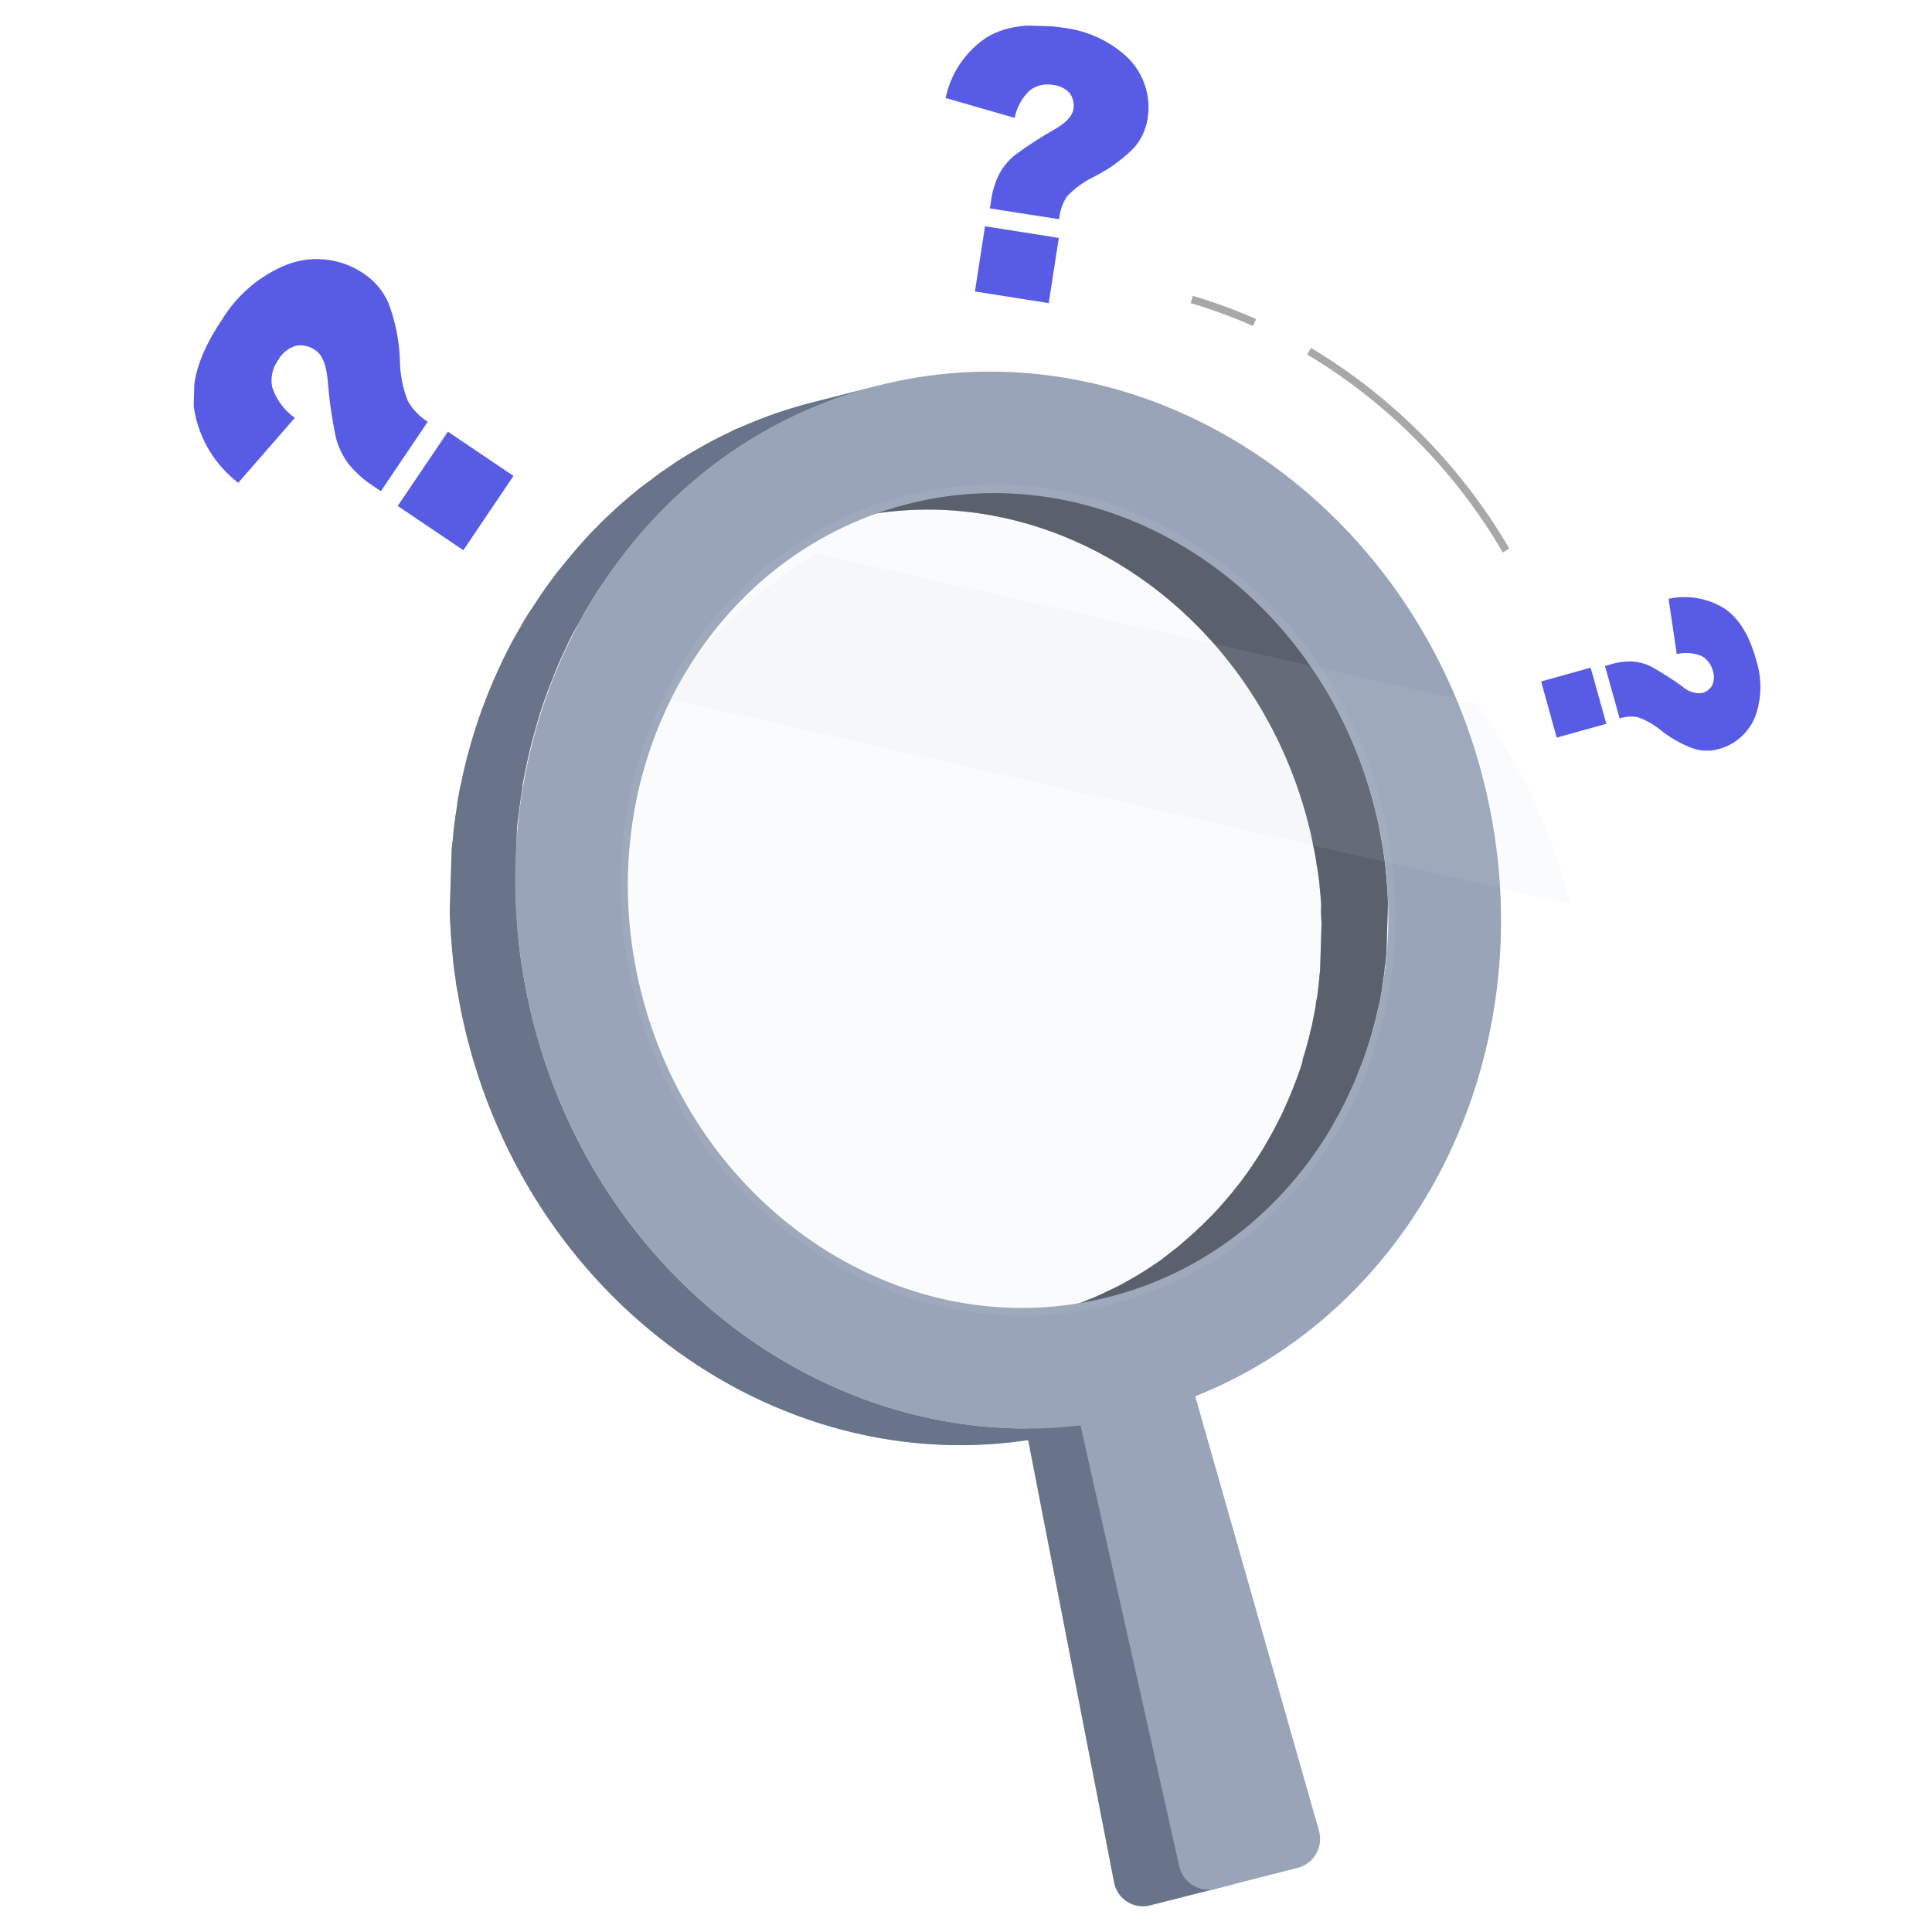 <svg width="130" height="130" viewBox="0 0 177 209" fill="none" xmlns="http://www.w3.org/2000/svg">
<g clip-path="url(#clip0_510_5765)">
<path opacity="0.4" d="M112.805 32.796L113.035 32.006C115.37 32.691 117.657 33.529 119.882 34.514L119.546 35.268C117.357 34.295 115.105 33.469 112.805 32.796ZM125.406 38.348L125.827 37.639C134.689 42.952 142.066 50.417 147.274 59.342L146.571 59.762C141.433 50.954 134.153 43.588 125.406 38.348Z" fill="#262627"/>
<path d="M117.292 203.863L108.412 206.118C107.994 206.224 107.559 206.243 107.133 206.175C106.707 206.107 106.3 205.953 105.936 205.721C105.572 205.49 105.259 205.187 105.017 204.831C104.774 204.474 104.607 204.072 104.525 203.649L93.145 145.069L103.22 142.507L119.569 199.917C119.789 200.742 119.672 201.62 119.245 202.36C118.819 203.099 118.117 203.64 117.292 203.863Z" fill="#697389"/>
<path opacity="0.4" d="M117.292 203.863L108.412 206.118C107.994 206.224 107.559 206.243 107.133 206.175C106.707 206.107 106.3 205.953 105.936 205.721C105.572 205.49 105.259 205.187 105.017 204.831C104.774 204.474 104.607 204.072 104.525 203.649L93.145 145.069L103.22 142.507L119.569 199.917C119.789 200.742 119.672 201.62 119.245 202.36C118.819 203.099 118.117 203.64 117.292 203.863Z" fill="#697389"/>
<path d="M128.634 120.906L128.884 120.462C129.171 119.921 129.456 119.402 129.722 118.818L129.826 118.595C130.056 118.107 130.276 117.618 130.496 117.13C130.566 116.949 130.636 116.779 130.717 116.598C130.892 116.173 131.056 115.747 131.22 115.311C131.29 115.151 131.349 114.981 131.419 114.821C131.631 114.236 131.832 113.65 132.023 113.052C132.025 112.988 132.028 112.912 132.083 112.85C132.251 112.316 132.407 111.783 132.553 111.249L132.7 110.682C132.822 110.234 132.933 109.785 133.033 109.325C133.039 109.153 133.12 108.972 133.157 108.801C133.295 108.181 133.411 107.56 133.517 106.927L133.523 106.744C133.616 106.176 133.698 105.608 133.77 105.029C133.776 104.835 133.782 104.641 133.842 104.449C133.9 103.977 133.947 103.505 133.983 103.032L134.001 102.473C134.021 101.827 134.041 101.181 134.061 100.536L134.065 100.396C134.084 99.793 134.103 99.191 134.122 98.578L134.14 97.986C134.155 97.501 134.106 97.015 134.089 96.53C134.095 96.336 134.101 96.143 134.053 95.947C134.009 95.289 133.954 94.62 133.878 93.96C133.883 93.935 133.884 93.91 133.88 93.885C133.814 93.247 133.726 92.609 133.628 91.971C133.634 91.766 133.565 91.57 133.528 91.364C133.446 90.877 133.364 90.39 133.261 89.902L133.151 89.295C133.01 88.634 132.858 87.962 132.685 87.299C126.66 63.589 104.015 48.871 82.127 54.49L74.984 56.303C96.881 50.738 119.525 65.456 125.551 89.166C125.724 89.829 125.875 90.501 126.006 91.162C125.999 91.367 126.09 91.564 126.127 91.769C126.23 92.257 126.312 92.744 126.394 93.232C126.387 93.436 126.457 93.632 126.493 93.838C126.592 94.476 126.68 95.115 126.746 95.752C126.746 95.752 126.746 95.752 126.744 95.827C126.82 96.487 126.874 97.156 126.919 97.815C126.913 98.008 126.907 98.202 126.901 98.396C126.885 98.88 126.946 99.366 126.963 99.852L126.944 100.443C126.925 101.057 126.907 101.659 126.888 102.262L126.883 102.402C126.863 103.047 126.843 103.693 126.823 104.339L126.806 104.898L126.665 106.315C126.659 106.509 126.653 106.703 126.593 106.895C126.575 107.476 126.439 108.042 126.335 108.61C126.339 108.671 126.337 108.732 126.329 108.793C126.223 109.425 126.096 110.046 125.969 110.656C125.964 110.839 125.883 111.019 125.845 111.191C125.745 111.651 125.634 112.099 125.512 112.548L125.365 113.114C125.219 113.648 125.063 114.182 124.895 114.715C124.893 114.78 124.891 114.855 124.889 114.92C124.698 115.517 124.486 116.103 124.274 116.688C124.215 116.848 124.156 117.019 124.086 117.178C123.922 117.614 123.758 118.04 123.572 118.465C123.502 118.646 123.432 118.816 123.351 118.997C123.142 119.486 122.922 119.974 122.691 120.463L122.587 120.686C122.312 121.237 122.037 121.746 121.739 122.329L121.499 122.773L120.816 123.959L120.521 124.456C120.249 124.889 119.976 125.333 119.683 125.754L119.524 126.008C119.186 126.503 118.837 126.999 118.477 127.483L118.173 127.894L117.333 128.944L116.964 129.385C116.639 129.774 116.315 130.151 115.98 130.529C115.904 130.604 115.833 130.685 115.768 130.77C115.356 131.209 114.944 131.649 114.511 132.066L114.166 132.411L113.167 133.349L112.746 133.724C112.37 134.057 111.994 134.379 111.639 134.691L111.385 134.909L110.933 135.251C110.502 135.582 110.061 135.924 109.608 136.286L108.947 136.74C108.562 136.997 108.166 137.265 107.771 137.511L107.035 137.962L105.84 138.646C105.588 138.789 105.336 138.932 105.073 139.064C104.81 139.196 104.23 139.49 103.804 139.681L102.995 140.066L102.384 140.337L101.217 140.807L100.563 141.056L99.311 141.48L98.723 141.677C98.114 141.863 97.495 142.048 96.865 142.201L103.998 140.388C104.627 140.235 105.247 140.049 105.856 139.864C106.062 139.806 106.248 139.736 106.444 139.667L107.695 139.243L108.349 138.994L109.517 138.524L110.128 138.252L110.423 138.132L110.948 137.879C111.374 137.677 111.79 137.464 112.206 137.25C112.622 137.037 112.721 136.976 112.973 136.833L114.168 136.148L114.904 135.697C115.31 135.452 115.695 135.183 116.091 134.916C116.311 134.772 116.531 134.628 116.741 134.473C117.192 134.153 117.634 133.811 118.076 133.437L118.44 133.158L118.517 133.096L118.783 132.878C119.159 132.566 119.546 132.245 119.89 131.911L120.311 131.536C120.654 131.224 120.977 130.911 121.309 130.598L121.654 130.253C122.087 129.836 122.499 129.396 122.911 128.957C122.976 128.871 123.047 128.791 123.124 128.716C123.458 128.338 123.793 127.961 124.118 127.573L124.476 127.131C124.767 126.785 125.037 126.427 125.317 126.08L125.62 125.681C125.98 125.196 126.329 124.701 126.668 124.205C126.724 124.121 126.781 124.037 126.826 123.952C127.119 123.53 127.392 123.086 127.664 122.653C127.766 122.484 127.868 122.326 127.959 122.156C128.189 121.7 128.416 121.309 128.634 120.906Z" fill="#697389"/>
<path opacity="0.4" d="M128.634 120.906L128.884 120.462C129.171 119.921 129.456 119.402 129.722 118.818L129.826 118.595C130.056 118.107 130.276 117.618 130.496 117.13C130.566 116.949 130.636 116.779 130.717 116.598C130.892 116.173 131.056 115.747 131.22 115.311C131.29 115.151 131.349 114.981 131.419 114.821C131.631 114.236 131.832 113.65 132.023 113.052C132.025 112.988 132.028 112.912 132.083 112.85C132.251 112.316 132.407 111.783 132.553 111.249L132.7 110.682C132.822 110.234 132.933 109.785 133.033 109.325C133.039 109.153 133.12 108.972 133.157 108.801C133.295 108.181 133.411 107.56 133.517 106.927L133.523 106.744C133.616 106.176 133.698 105.608 133.77 105.029C133.776 104.835 133.782 104.641 133.842 104.449C133.9 103.977 133.947 103.505 133.983 103.032L134.001 102.473C134.021 101.827 134.041 101.181 134.061 100.536L134.065 100.396C134.084 99.793 134.103 99.191 134.122 98.578L134.14 97.986C134.155 97.501 134.106 97.015 134.089 96.53C134.095 96.336 134.101 96.143 134.053 95.947C134.009 95.289 133.954 94.62 133.878 93.96C133.883 93.935 133.884 93.91 133.88 93.885C133.814 93.247 133.726 92.609 133.628 91.971C133.634 91.766 133.565 91.57 133.528 91.364C133.446 90.877 133.364 90.39 133.261 89.902L133.151 89.295C133.01 88.634 132.858 87.962 132.685 87.299C126.66 63.589 104.015 48.871 82.127 54.49L74.984 56.303C96.881 50.738 119.525 65.456 125.551 89.166C125.724 89.829 125.875 90.501 126.006 91.162C125.999 91.367 126.09 91.564 126.127 91.769C126.23 92.257 126.312 92.744 126.394 93.232C126.387 93.436 126.457 93.632 126.493 93.838C126.592 94.476 126.68 95.115 126.746 95.752C126.746 95.752 126.746 95.752 126.744 95.827C126.82 96.487 126.874 97.156 126.919 97.815C126.913 98.008 126.907 98.202 126.901 98.396C126.885 98.88 126.946 99.366 126.963 99.852L126.944 100.443C126.925 101.057 126.907 101.659 126.888 102.262L126.883 102.402C126.863 103.047 126.843 103.693 126.823 104.339L126.806 104.898L126.665 106.315C126.659 106.509 126.653 106.703 126.593 106.895C126.575 107.476 126.439 108.042 126.335 108.61C126.339 108.671 126.337 108.732 126.329 108.793C126.223 109.425 126.096 110.046 125.969 110.656C125.964 110.839 125.883 111.019 125.845 111.191C125.745 111.651 125.634 112.099 125.512 112.548L125.365 113.114C125.219 113.648 125.063 114.182 124.895 114.715C124.893 114.78 124.891 114.855 124.889 114.92C124.698 115.517 124.486 116.103 124.274 116.688C124.215 116.848 124.156 117.019 124.086 117.178C123.922 117.614 123.758 118.04 123.572 118.465C123.502 118.646 123.432 118.816 123.351 118.997C123.142 119.486 122.922 119.974 122.691 120.463L122.587 120.686C122.312 121.237 122.037 121.746 121.739 122.329L121.499 122.773L120.816 123.959L120.521 124.456C120.249 124.889 119.976 125.333 119.683 125.754L119.524 126.008C119.186 126.503 118.837 126.999 118.477 127.483L118.173 127.894L117.333 128.944L116.964 129.385C116.639 129.774 116.315 130.151 115.98 130.529C115.904 130.604 115.833 130.685 115.768 130.77C115.356 131.209 114.944 131.649 114.511 132.066L114.166 132.411L113.167 133.349L112.746 133.724C112.37 134.057 111.994 134.379 111.639 134.691L111.385 134.909L110.933 135.251C110.502 135.582 110.061 135.924 109.608 136.286L108.947 136.74C108.562 136.997 108.166 137.265 107.771 137.511L107.035 137.962L105.84 138.646C105.588 138.789 105.336 138.932 105.073 139.064C104.81 139.196 104.23 139.49 103.804 139.681L102.995 140.066L102.384 140.337L101.217 140.807L100.563 141.056L99.311 141.48L98.723 141.677C98.114 141.863 97.495 142.048 96.865 142.201L103.998 140.388C104.627 140.235 105.247 140.049 105.856 139.864C106.062 139.806 106.248 139.736 106.444 139.667L107.695 139.243L108.349 138.994L109.517 138.524L110.128 138.252L110.423 138.132L110.948 137.879C111.374 137.677 111.79 137.464 112.206 137.25C112.622 137.037 112.721 136.976 112.973 136.833L114.168 136.148L114.904 135.697C115.31 135.452 115.695 135.183 116.091 134.916C116.311 134.772 116.531 134.628 116.741 134.473C117.192 134.153 117.634 133.811 118.076 133.437L118.44 133.158L118.517 133.096L118.783 132.878C119.159 132.566 119.546 132.245 119.89 131.911L120.311 131.536C120.654 131.224 120.977 130.911 121.309 130.598L121.654 130.253C122.087 129.836 122.499 129.396 122.911 128.957C122.976 128.871 123.047 128.791 123.124 128.716C123.458 128.338 123.793 127.961 124.118 127.573L124.476 127.131C124.767 126.785 125.037 126.427 125.317 126.08L125.62 125.681C125.98 125.196 126.329 124.701 126.668 124.205C126.724 124.121 126.781 124.037 126.826 123.952C127.119 123.53 127.392 123.086 127.664 122.653C127.766 122.484 127.868 122.326 127.959 122.156C128.189 121.7 128.416 121.309 128.634 120.906Z" fill="#262627"/>
<path d="M41.654 110.443C41.437 109.574 41.237 108.707 41.056 107.839C40.999 107.59 40.953 107.33 40.897 107.07C40.777 106.43 40.657 105.802 40.558 105.163C40.512 104.904 40.466 104.644 40.431 104.384C40.306 103.551 40.192 102.718 40.099 101.897C40.099 101.897 40.102 101.832 40.103 101.8C40.011 100.946 39.941 100.082 39.892 99.23C39.9 98.982 39.907 98.724 39.851 98.475C39.816 97.849 39.782 97.212 39.769 96.587L39.793 95.823C39.818 95.027 39.789 94.24 39.802 93.454L39.808 93.282C39.834 92.442 39.86 91.603 39.886 90.764C39.894 90.527 39.901 90.28 39.909 90.032C39.928 89.415 39.99 88.803 40.095 88.196L40.183 87.445C40.282 86.705 40.391 85.954 40.511 85.215L40.518 84.989C40.662 84.175 40.816 83.372 40.992 82.57L41.143 81.885C41.28 81.286 41.428 80.698 41.575 80.111C41.636 79.876 41.709 79.63 41.77 79.395C41.964 78.701 42.157 78.007 42.373 77.324C42.376 77.228 42.432 77.132 42.457 77.047C42.707 76.279 42.968 75.512 43.25 74.756L43.496 74.117C43.707 73.553 43.927 73.054 44.151 72.458C44.255 72.224 44.348 72.001 44.441 71.767C44.72 71.129 45.008 70.502 45.308 69.876L45.447 69.568C45.792 68.858 46.159 68.147 46.59 67.45C46.693 67.259 46.796 67.058 46.91 66.867C47.195 66.349 47.492 65.808 47.787 65.333L48.173 64.699C48.525 64.117 48.887 63.558 49.303 63L49.506 62.683C49.947 62.029 50.397 61.397 50.869 60.765C50.993 60.586 51.128 60.418 51.263 60.239L52.383 58.852L52.853 58.285C53.278 57.782 53.703 57.289 54.138 56.807C54.238 56.702 54.316 56.597 54.416 56.503C54.941 55.927 55.529 55.364 56.042 54.809L56.497 54.36C56.919 53.953 57.341 53.546 57.773 53.15L58.327 52.661C58.814 52.235 59.301 51.819 59.798 51.415L60.141 51.124C60.329 50.979 60.527 50.845 60.715 50.689C61.278 50.254 61.819 49.819 62.435 49.397L63.283 48.82C63.789 48.469 64.295 48.13 64.823 47.791L65.778 47.206L67.313 46.328L68.321 45.789C68.858 45.504 69.415 45.241 69.951 44.978L71.043 44.484L71.84 44.143L73.357 43.522L74.196 43.203C74.741 43.005 75.285 42.828 75.829 42.651L76.579 42.405C77.374 42.15 78.178 41.927 79.003 41.716L71.87 43.53C71.045 43.741 70.241 43.964 69.447 44.219L68.685 44.464C68.141 44.641 67.597 44.818 67.063 45.017L66.224 45.336L64.707 45.956L63.911 46.297L63.518 46.458L62.85 46.792C62.304 47.055 61.757 47.318 61.21 47.603L60.213 48.142L58.678 49.021L57.712 49.605C57.195 49.933 56.689 50.273 56.182 50.634L55.335 51.211C54.751 51.634 54.231 52.071 53.604 52.503L53.129 52.866L53.041 52.938L52.698 53.229C52.201 53.634 51.703 54.049 51.227 54.476L50.673 54.965C50.241 55.361 49.808 55.767 49.386 56.174C49.241 56.331 49.086 56.477 48.93 56.623C48.385 57.177 47.819 57.73 47.305 58.317L47.037 58.621C46.602 59.103 46.167 59.596 45.752 60.1L45.282 60.667L44.162 62.054C44.027 62.233 43.893 62.401 43.769 62.58C43.297 63.211 42.846 63.844 42.406 64.498C42.327 64.603 42.27 64.709 42.202 64.814C41.829 65.374 41.467 65.933 41.072 66.513C40.936 66.725 40.811 66.936 40.686 67.147C40.39 67.655 40.093 68.206 39.809 68.682L39.479 69.264C39.102 69.963 38.745 70.674 38.4 71.385C38.343 71.49 38.308 71.586 38.261 71.693C37.962 72.319 37.673 72.945 37.395 73.583C37.301 73.817 37.208 74.04 37.104 74.274C36.882 74.816 36.662 75.337 36.449 75.934L36.203 76.572C35.921 77.328 35.66 78.095 35.41 78.863C35.407 78.949 35.404 79.046 35.326 79.141C35.111 79.823 34.906 80.517 34.723 81.211C34.651 81.446 34.59 81.692 34.528 81.927C34.381 82.515 34.233 83.102 34.096 83.701L33.946 84.386C33.77 85.188 33.605 85.991 33.472 86.805L33.465 87.031C33.345 87.771 33.235 88.521 33.137 89.261L33.049 90.013C33.03 90.626 32.914 91.236 32.862 91.859C32.855 92.096 32.847 92.343 32.84 92.58C32.813 93.419 32.787 94.259 32.761 95.098L32.756 95.259C32.732 96.045 32.707 96.841 32.682 97.637C32.674 97.885 32.666 98.143 32.658 98.401C32.639 99.025 32.694 99.663 32.729 100.288L32.77 101.044C32.829 101.896 32.9 102.76 32.991 103.614C32.991 103.614 32.989 103.678 32.988 103.711C33.071 104.532 33.185 105.365 33.32 106.198C33.312 106.456 33.401 106.718 33.436 106.977C33.545 107.616 33.666 108.245 33.786 108.884C33.832 109.144 33.888 109.404 33.934 109.653C34.123 110.521 34.311 111.388 34.532 112.257C42.32 142.991 71.669 162.053 100.113 154.796L107.246 152.983C78.801 160.239 49.464 141.177 41.654 110.443Z" fill="#697389"/>
<path opacity="0.4" d="M41.654 110.443C41.437 109.574 41.237 108.707 41.056 107.839C40.999 107.59 40.953 107.33 40.897 107.07C40.777 106.43 40.657 105.802 40.558 105.163C40.512 104.904 40.466 104.644 40.431 104.384C40.306 103.551 40.192 102.718 40.099 101.897C40.099 101.897 40.102 101.832 40.103 101.8C40.011 100.946 39.941 100.082 39.892 99.23C39.9 98.982 39.907 98.724 39.851 98.475C39.816 97.849 39.782 97.212 39.769 96.587L39.793 95.823C39.818 95.027 39.789 94.24 39.802 93.454L39.808 93.282C39.834 92.442 39.86 91.603 39.886 90.764C39.894 90.527 39.901 90.28 39.909 90.032C39.928 89.415 39.99 88.803 40.095 88.196L40.183 87.445C40.282 86.705 40.391 85.954 40.511 85.215L40.518 84.989C40.662 84.175 40.816 83.372 40.992 82.57L41.143 81.885C41.28 81.286 41.428 80.698 41.575 80.111C41.636 79.876 41.709 79.63 41.77 79.395C41.964 78.701 42.157 78.007 42.373 77.324C42.376 77.228 42.432 77.132 42.457 77.047C42.707 76.279 42.968 75.512 43.25 74.756L43.496 74.117C43.707 73.553 43.927 73.054 44.151 72.458C44.255 72.224 44.348 72.001 44.441 71.767C44.72 71.129 45.008 70.502 45.308 69.876L45.447 69.568C45.792 68.858 46.159 68.147 46.59 67.45C46.693 67.259 46.796 67.058 46.91 66.867C47.195 66.349 47.492 65.808 47.787 65.333L48.173 64.699C48.525 64.117 48.887 63.558 49.303 63L49.506 62.683C49.947 62.029 50.397 61.397 50.869 60.765C50.993 60.586 51.128 60.418 51.263 60.239L52.383 58.852L52.853 58.285C53.278 57.782 53.703 57.289 54.138 56.807C54.238 56.702 54.316 56.597 54.416 56.503C54.941 55.927 55.529 55.364 56.042 54.809L56.497 54.36C56.919 53.953 57.341 53.546 57.773 53.15L58.327 52.661C58.814 52.235 59.301 51.819 59.798 51.415L60.141 51.124C60.329 50.979 60.527 50.845 60.715 50.689C61.278 50.254 61.819 49.819 62.435 49.397L63.283 48.82C63.789 48.469 64.295 48.13 64.823 47.791L65.778 47.206L67.313 46.328L68.321 45.789C68.858 45.504 69.415 45.241 69.951 44.978L71.043 44.484L71.84 44.143L73.357 43.522L74.196 43.203C74.741 43.005 75.285 42.828 75.829 42.651L76.579 42.405C77.374 42.15 78.178 41.927 79.003 41.716L71.87 43.53C71.045 43.741 70.241 43.964 69.447 44.219L68.685 44.464C68.141 44.641 67.597 44.818 67.063 45.017L66.224 45.336L64.707 45.956L63.911 46.297L63.518 46.458L62.85 46.792C62.304 47.055 61.757 47.318 61.21 47.603L60.213 48.142L58.678 49.021L57.712 49.605C57.195 49.933 56.689 50.273 56.182 50.634L55.335 51.211C54.751 51.634 54.231 52.071 53.604 52.503L53.129 52.866L53.041 52.938L52.698 53.229C52.201 53.634 51.703 54.049 51.227 54.476L50.673 54.965C50.241 55.361 49.808 55.767 49.386 56.174C49.241 56.331 49.086 56.477 48.93 56.623C48.385 57.177 47.819 57.73 47.305 58.317L47.037 58.621C46.602 59.103 46.167 59.596 45.752 60.1L45.282 60.667L44.162 62.054C44.027 62.233 43.893 62.401 43.769 62.58C43.297 63.211 42.846 63.844 42.406 64.498C42.327 64.603 42.27 64.709 42.202 64.814C41.829 65.374 41.467 65.933 41.072 66.513C40.936 66.725 40.811 66.936 40.686 67.147C40.39 67.655 40.093 68.206 39.809 68.682L39.479 69.264C39.102 69.963 38.745 70.674 38.4 71.385C38.343 71.49 38.308 71.586 38.261 71.693C37.962 72.319 37.673 72.945 37.395 73.583C37.301 73.817 37.208 74.04 37.104 74.274C36.882 74.816 36.662 75.337 36.449 75.934L36.203 76.572C35.921 77.328 35.66 78.095 35.41 78.863C35.407 78.949 35.404 79.046 35.326 79.141C35.111 79.823 34.906 80.517 34.723 81.211C34.651 81.446 34.59 81.692 34.528 81.927C34.381 82.515 34.233 83.102 34.096 83.701L33.946 84.386C33.77 85.188 33.605 85.991 33.472 86.805L33.465 87.031C33.345 87.771 33.235 88.521 33.137 89.261L33.049 90.013C33.03 90.626 32.914 91.236 32.862 91.859C32.855 92.096 32.847 92.343 32.84 92.58C32.813 93.419 32.787 94.259 32.761 95.098L32.756 95.259C32.732 96.045 32.707 96.841 32.682 97.637C32.674 97.885 32.666 98.143 32.658 98.401C32.639 99.025 32.694 99.663 32.729 100.288L32.77 101.044C32.829 101.896 32.9 102.76 32.991 103.614C32.991 103.614 32.989 103.678 32.988 103.711C33.071 104.532 33.185 105.365 33.32 106.198C33.312 106.456 33.401 106.718 33.436 106.977C33.545 107.616 33.666 108.245 33.786 108.884C33.832 109.144 33.888 109.404 33.934 109.653C34.123 110.521 34.311 111.388 34.532 112.257C42.32 142.991 71.669 162.053 100.113 154.796L107.246 152.983C78.801 160.239 49.464 141.177 41.654 110.443Z" fill="#697389"/>
<path d="M78.916 41.724C107.295 34.508 136.632 53.581 144.453 84.316C152.274 115.051 135.58 145.819 107.201 153.024C78.823 160.229 49.463 141.177 41.653 110.443C33.843 79.708 50.516 48.939 78.916 41.724ZM103.968 140.301C125.855 134.735 138.732 111.01 132.705 87.343C126.678 63.675 104.035 48.915 82.147 54.534C60.258 60.153 47.371 83.845 53.399 107.491C59.426 131.137 82.058 145.919 103.968 140.301Z" fill="#9AA4B8"/>
<path d="M124.424 202.05L115.457 204.334C114.626 204.529 113.753 204.388 113.026 203.942C112.3 203.495 111.779 202.78 111.578 201.951L98.54 143.697L110.352 140.693L126.701 198.103C126.92 198.928 126.804 199.807 126.377 200.546C125.95 201.286 125.248 201.826 124.424 202.05Z" fill="#9AA4B8"/>
<path opacity="0.1" d="M104.168 141.125C126.478 135.455 139.564 111.263 133.466 87.108C127.368 62.954 104.248 47.952 81.938 53.623C59.628 59.293 46.542 83.486 52.651 107.64C58.759 131.795 81.847 146.796 104.168 141.125Z" fill="#CFD8E3"/>
<path opacity="0.1" d="M153.898 97.804C151.925 89.986 148.473 82.617 143.728 76.097L72.286 59.871C65.803 63.862 60.252 69.198 56.009 75.519L153.898 97.804Z" fill="#CFD8E3"/>
<path d="M30.271 45.627L25.202 53.138L24.453 52.63C23.38 51.947 22.427 51.091 21.634 50.097C21.034 49.263 20.592 48.325 20.331 47.331C19.904 45.282 19.609 43.208 19.447 41.121C19.294 39.469 18.865 38.389 18.137 37.903C17.835 37.675 17.488 37.513 17.12 37.428C16.752 37.342 16.369 37.335 15.998 37.406C15.188 37.66 14.505 38.212 14.087 38.951C13.783 39.371 13.569 39.849 13.459 40.355C13.348 40.861 13.344 41.385 13.446 41.893C13.885 43.23 14.744 44.39 15.895 45.201L9.774 52.226C7.302 50.337 5.618 47.598 5.048 44.54C4.523 41.594 5.509 38.278 8.008 34.594C9.544 32.07 11.806 30.068 14.498 28.851C15.922 28.195 17.493 27.923 19.054 28.06C20.616 28.198 22.115 28.74 23.402 29.634C24.544 30.407 25.447 31.483 26.009 32.742C26.788 34.779 27.212 36.934 27.265 39.114C27.299 40.56 27.582 41.99 28.102 43.34C28.622 44.273 29.367 45.059 30.271 45.627ZM27.026 54.734L32.457 46.697L39.545 51.484L34.125 59.522L27.026 54.734Z" fill="#585CE4"/>
<path d="M98.583 23.715L91.08 22.544L91.2 21.794C91.33 20.741 91.642 19.719 92.124 18.774C92.534 18.022 93.085 17.356 93.746 16.811C95.146 15.764 96.615 14.813 98.143 13.964C99.339 13.258 99.986 12.557 100.104 11.871C100.17 11.565 100.171 11.248 100.106 10.942C100.041 10.636 99.913 10.347 99.729 10.093C99.258 9.564 98.6 9.239 97.894 9.185C97.469 9.105 97.031 9.114 96.61 9.21C96.188 9.306 95.791 9.488 95.442 9.744C94.575 10.54 93.987 11.595 93.765 12.751L86.293 10.601C86.83 8.051 88.298 5.793 90.411 4.267C92.444 2.844 95.297 2.419 98.97 2.993C101.414 3.27 103.72 4.272 105.59 5.871C106.586 6.717 107.345 7.808 107.792 9.036C108.239 10.264 108.359 11.587 108.14 12.875C107.954 14.008 107.463 15.069 106.72 15.944C105.439 17.247 103.949 18.325 102.312 19.135C101.225 19.664 100.243 20.385 99.413 21.263C98.934 21.997 98.648 22.84 98.583 23.715ZM90.557 24.477L98.541 25.738L97.449 32.791L89.465 31.53L90.557 24.477Z" fill="#585CE4"/>
<path d="M159.209 77.71L157.619 72.038L158.195 71.884C158.981 71.636 159.804 71.527 160.628 71.561C161.295 71.609 161.948 71.783 162.551 72.073C163.743 72.73 164.893 73.46 165.994 74.26C166.278 74.523 166.615 74.723 166.983 74.846C167.35 74.969 167.74 75.012 168.126 74.972C168.358 74.915 168.577 74.809 168.766 74.663C168.956 74.517 169.114 74.333 169.229 74.123C169.449 73.618 169.467 73.048 169.279 72.531C169.197 72.204 169.049 71.898 168.844 71.63C168.639 71.363 168.382 71.14 168.089 70.975C167.236 70.616 166.29 70.541 165.392 70.762L164.501 64.778C166.474 64.351 168.536 64.668 170.29 65.669C171.96 66.658 173.184 68.538 173.958 71.33C174.557 73.152 174.594 75.113 174.063 76.956C173.786 77.937 173.258 78.83 172.531 79.546C171.805 80.261 170.904 80.775 169.919 81.038C169.053 81.272 168.141 81.262 167.281 81.01C165.944 80.536 164.698 79.838 163.597 78.945C162.866 78.353 162.039 77.89 161.151 77.577C160.502 77.467 159.837 77.513 159.209 77.71ZM156.073 72.227L157.769 78.301L152.401 79.792L150.717 73.719L156.073 72.227Z" fill="#585CE4"/>
</g>
<defs>
<clipPath id="clip0_510_5765">
<rect width="170.415" height="202.969" fill="white" transform="translate(6.318) rotate(1.784)"/>
</clipPath>
</defs>
</svg>
